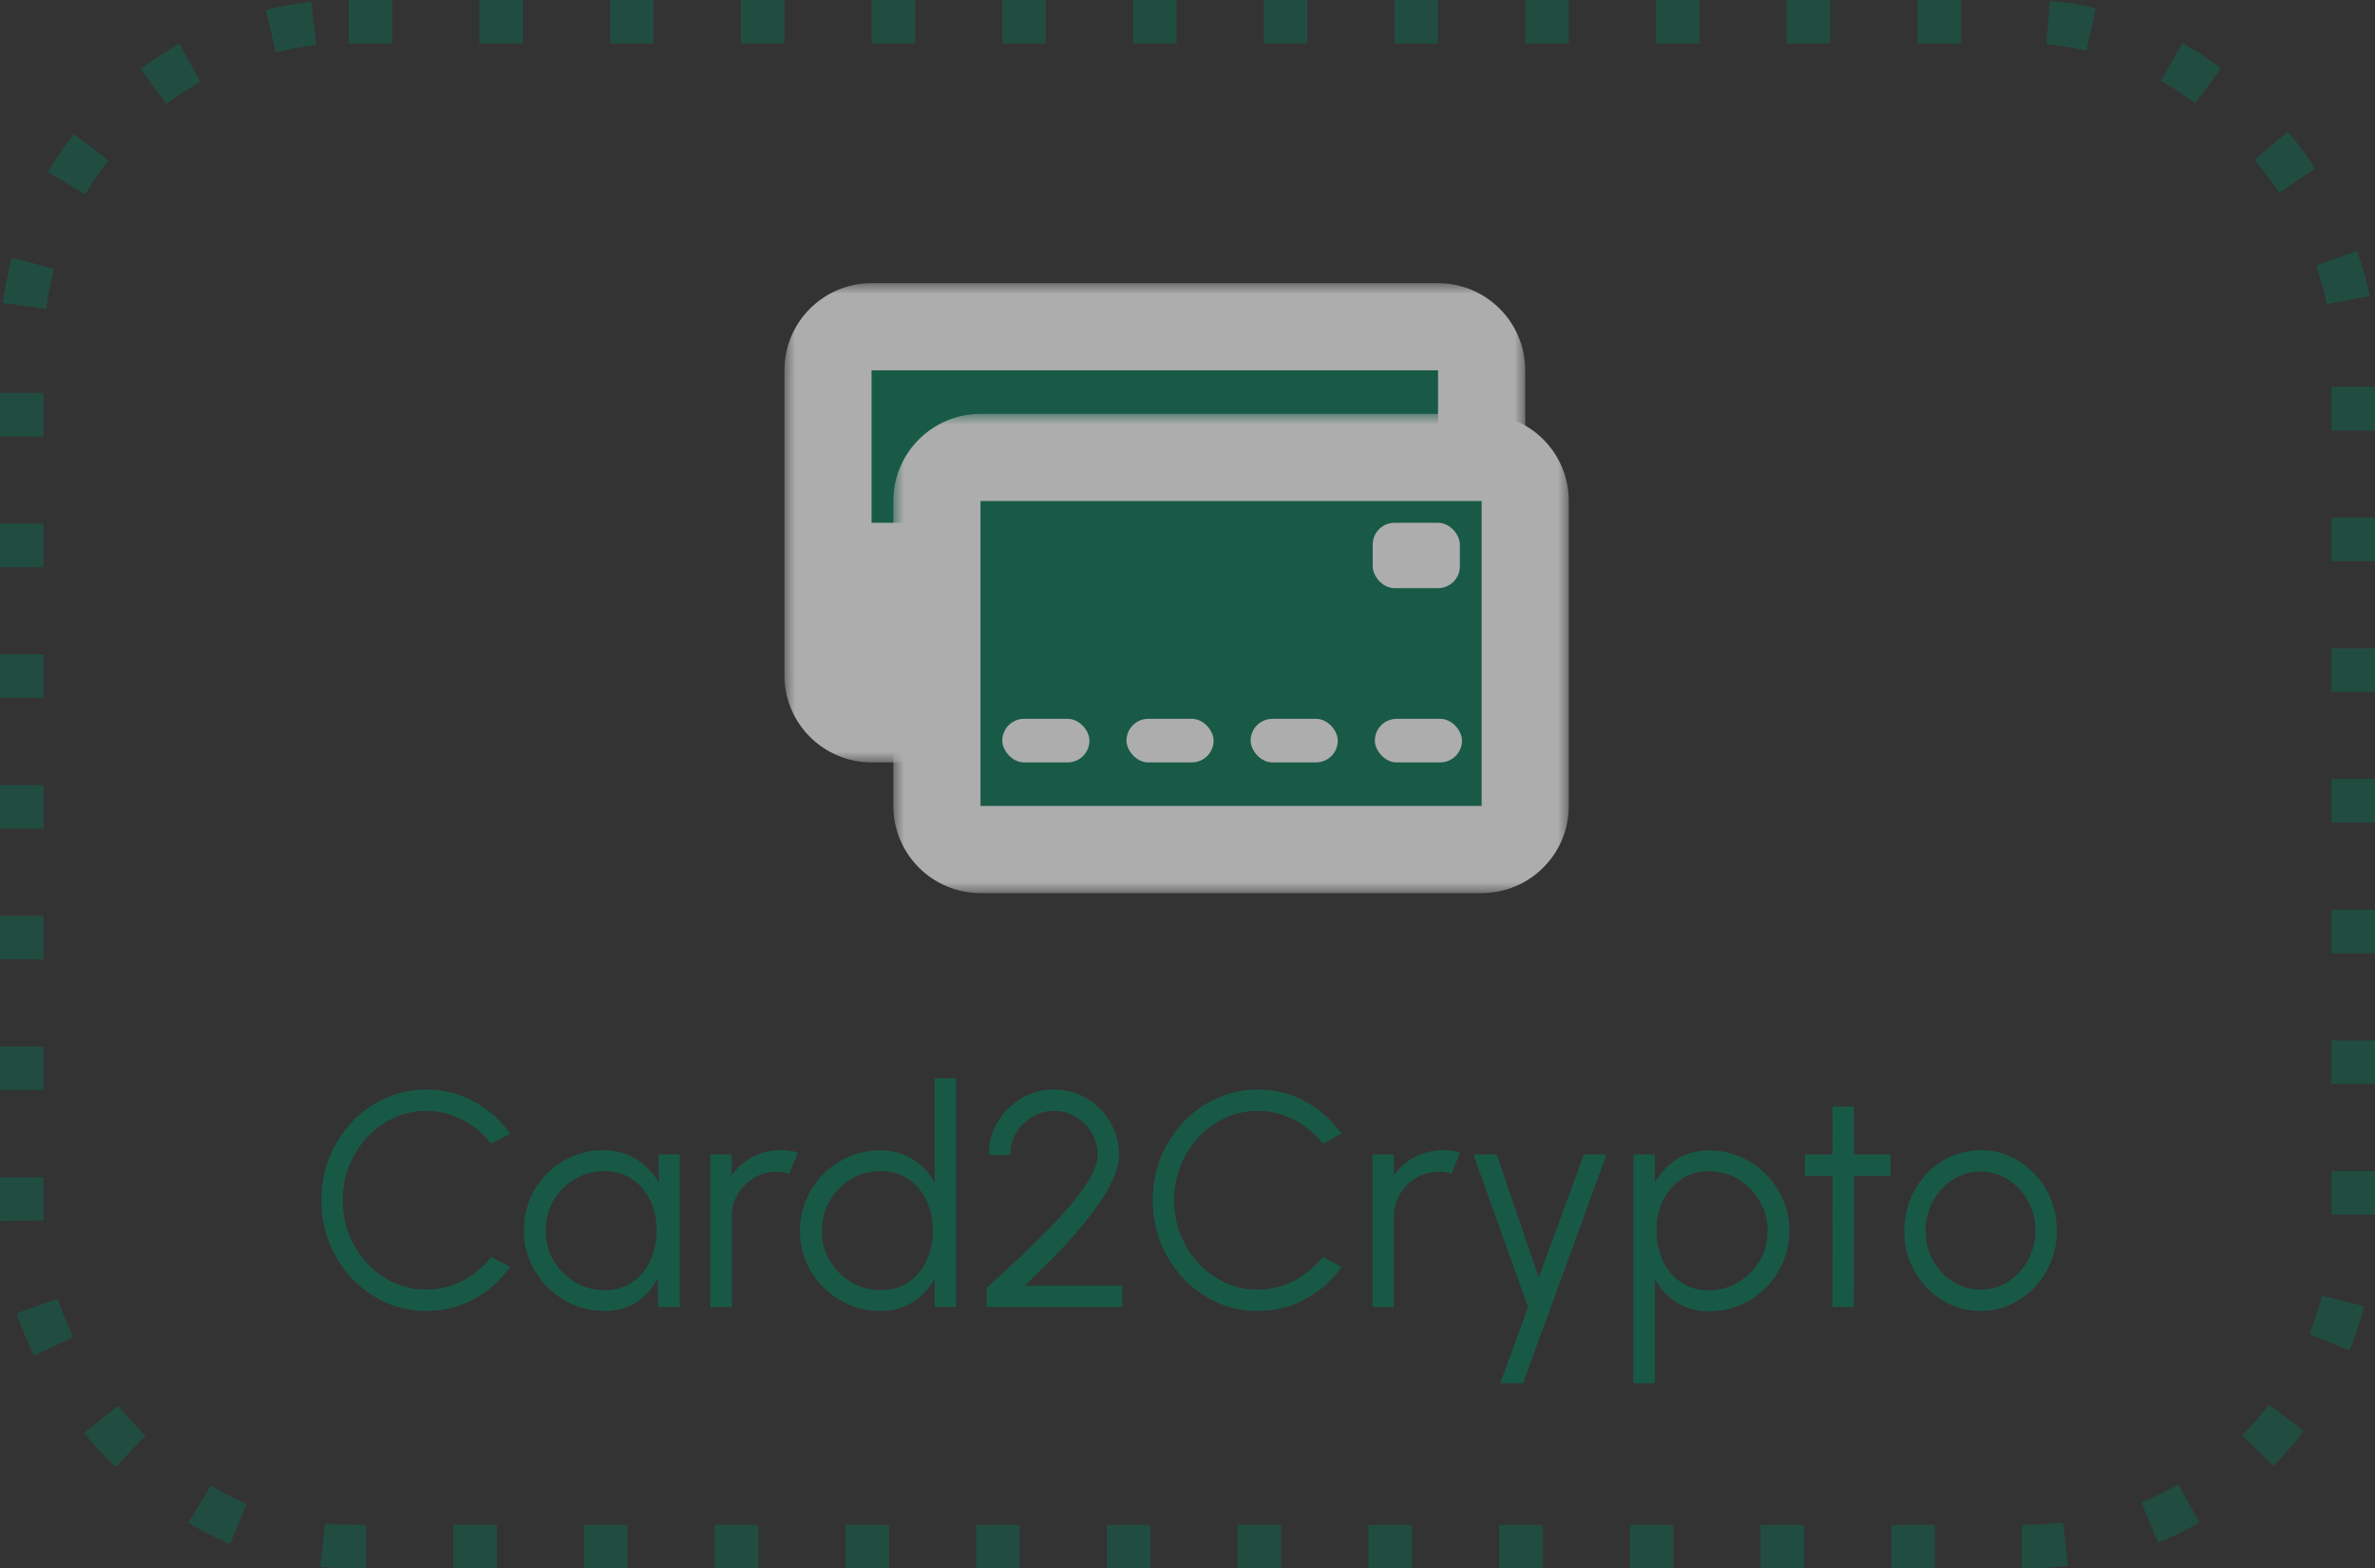 <svg width="109" height="72" viewBox="0 0 109 72" fill="none" xmlns="http://www.w3.org/2000/svg">
<rect x="0" y="0" width="109" height="72" fill="#333333" stroke="none"/>
<rect opacity="0.4" x="1" y="1" width="107" height="70" rx="15" stroke="#077453" stroke-width="2" stroke-dasharray="2 4"/>
<path opacity="0.6" d="M19.564 60.182C18.902 60.182 18.279 60.051 17.695 59.79C17.112 59.524 16.599 59.16 16.155 58.698C15.717 58.231 15.371 57.69 15.12 57.074C14.872 56.458 14.748 55.8 14.748 55.1C14.748 54.4 14.872 53.742 15.12 53.126C15.371 52.51 15.717 51.971 16.155 51.509C16.599 51.042 17.112 50.678 17.695 50.417C18.279 50.151 18.902 50.018 19.564 50.018C20.358 50.018 21.088 50.202 21.756 50.571C22.423 50.94 22.976 51.43 23.415 52.041L22.547 52.51C22.201 52.048 21.762 51.682 21.23 51.411C20.703 51.136 20.148 50.998 19.564 50.998C19.028 50.998 18.526 51.108 18.059 51.327C17.598 51.542 17.192 51.838 16.841 52.216C16.491 52.594 16.218 53.03 16.023 53.525C15.826 54.02 15.729 54.545 15.729 55.1C15.729 55.665 15.826 56.194 16.023 56.689C16.223 57.184 16.498 57.62 16.849 57.998C17.203 58.376 17.611 58.672 18.073 58.887C18.54 59.097 19.037 59.202 19.564 59.202C20.171 59.202 20.733 59.064 21.252 58.789C21.774 58.509 22.206 58.145 22.547 57.697L23.415 58.166C22.976 58.777 22.423 59.267 21.756 59.636C21.088 60 20.358 60.182 19.564 60.182ZM30.216 53H31.196V60H30.216L30.181 58.698C29.952 59.141 29.633 59.501 29.222 59.776C28.811 60.047 28.321 60.182 27.752 60.182C27.239 60.182 26.758 60.086 26.31 59.895C25.862 59.699 25.468 59.431 25.127 59.09C24.786 58.749 24.52 58.355 24.329 57.907C24.138 57.459 24.042 56.978 24.042 56.465C24.042 55.961 24.135 55.487 24.322 55.044C24.513 54.601 24.775 54.211 25.106 53.875C25.442 53.539 25.829 53.278 26.268 53.091C26.711 52.9 27.185 52.804 27.689 52.804C28.272 52.804 28.781 52.944 29.215 53.224C29.649 53.499 29.994 53.861 30.251 54.309L30.216 53ZM27.731 59.23C28.23 59.23 28.66 59.109 29.019 58.866C29.378 58.619 29.654 58.287 29.845 57.872C30.041 57.457 30.139 56.999 30.139 56.5C30.139 55.987 30.041 55.525 29.845 55.114C29.649 54.699 29.371 54.37 29.012 54.127C28.653 53.884 28.226 53.763 27.731 53.763C27.236 53.763 26.784 53.887 26.373 54.134C25.967 54.377 25.643 54.706 25.4 55.121C25.162 55.536 25.043 55.996 25.043 56.5C25.043 57.009 25.167 57.471 25.414 57.886C25.661 58.297 25.988 58.623 26.394 58.866C26.805 59.109 27.25 59.23 27.731 59.23ZM32.597 60V53H33.577V53.966C33.824 53.611 34.146 53.329 34.543 53.119C34.94 52.909 35.371 52.804 35.838 52.804C36.108 52.804 36.37 52.839 36.622 52.909L36.223 53.882C36.027 53.821 35.836 53.791 35.649 53.791C35.271 53.791 34.923 53.884 34.606 54.071C34.293 54.258 34.044 54.507 33.857 54.82C33.67 55.133 33.577 55.48 33.577 55.863V60H32.597ZM42.897 49.5H43.877V60H42.897V58.691C42.654 59.139 42.321 59.501 41.896 59.776C41.476 60.047 40.977 60.182 40.398 60.182C39.889 60.182 39.413 60.086 38.97 59.895C38.527 59.704 38.135 59.44 37.794 59.104C37.458 58.763 37.194 58.371 37.003 57.928C36.812 57.485 36.716 57.009 36.716 56.5C36.716 55.991 36.812 55.515 37.003 55.072C37.194 54.624 37.458 54.232 37.794 53.896C38.135 53.555 38.527 53.289 38.97 53.098C39.413 52.907 39.889 52.811 40.398 52.811C40.977 52.811 41.476 52.949 41.896 53.224C42.321 53.495 42.654 53.852 42.897 54.295V49.5ZM40.405 59.23C40.904 59.23 41.334 59.109 41.693 58.866C42.052 58.619 42.328 58.287 42.519 57.872C42.715 57.457 42.813 56.999 42.813 56.5C42.813 55.987 42.715 55.525 42.519 55.114C42.323 54.699 42.045 54.37 41.686 54.127C41.327 53.884 40.9 53.763 40.405 53.763C39.91 53.763 39.46 53.887 39.054 54.134C38.648 54.377 38.324 54.706 38.081 55.121C37.838 55.536 37.717 55.996 37.717 56.5C37.717 57.009 37.841 57.471 38.088 57.886C38.335 58.297 38.662 58.623 39.068 58.866C39.479 59.109 39.924 59.23 40.405 59.23ZM45.278 60V59.132C45.66 58.777 46.08 58.39 46.538 57.97C46.995 57.545 47.448 57.109 47.896 56.661C48.348 56.208 48.761 55.763 49.135 55.324C49.508 54.881 49.807 54.463 50.031 54.071C50.259 53.674 50.374 53.324 50.374 53.021C50.374 52.652 50.283 52.316 50.101 52.013C49.923 51.705 49.683 51.46 49.38 51.278C49.081 51.091 48.747 50.998 48.379 50.998C48.01 50.998 47.672 51.091 47.364 51.278C47.06 51.46 46.818 51.705 46.636 52.013C46.454 52.316 46.363 52.652 46.363 53.021H45.383C45.383 52.461 45.518 51.955 45.789 51.502C46.064 51.049 46.428 50.69 46.881 50.424C47.333 50.153 47.833 50.018 48.379 50.018C48.925 50.018 49.422 50.153 49.87 50.424C50.322 50.695 50.682 51.056 50.948 51.509C51.218 51.962 51.354 52.466 51.354 53.021C51.354 53.352 51.265 53.716 51.088 54.113C50.915 54.505 50.679 54.913 50.381 55.338C50.082 55.758 49.746 56.183 49.373 56.612C48.999 57.041 48.61 57.461 48.204 57.872C47.798 58.278 47.403 58.661 47.021 59.02H51.501V60H45.278ZM57.723 60.182C57.06 60.182 56.437 60.051 55.854 59.79C55.27 59.524 54.757 59.16 54.314 58.698C53.875 58.231 53.53 57.69 53.278 57.074C53.03 56.458 52.907 55.8 52.907 55.1C52.907 54.4 53.03 53.742 53.278 53.126C53.53 52.51 53.875 51.971 54.314 51.509C54.757 51.042 55.27 50.678 55.854 50.417C56.437 50.151 57.06 50.018 57.723 50.018C58.516 50.018 59.246 50.202 59.914 50.571C60.581 50.94 61.134 51.43 61.573 52.041L60.705 52.51C60.359 52.048 59.921 51.682 59.389 51.411C58.861 51.136 58.306 50.998 57.723 50.998C57.186 50.998 56.684 51.108 56.218 51.327C55.756 51.542 55.35 51.838 55 52.216C54.65 52.594 54.377 53.03 54.181 53.525C53.985 54.02 53.887 54.545 53.887 55.1C53.887 55.665 53.985 56.194 54.181 56.689C54.381 57.184 54.657 57.62 55.007 57.998C55.361 58.376 55.77 58.672 56.232 58.887C56.698 59.097 57.195 59.202 57.723 59.202C58.329 59.202 58.892 59.064 59.41 58.789C59.932 58.509 60.364 58.145 60.705 57.697L61.573 58.166C61.134 58.777 60.581 59.267 59.914 59.636C59.246 60 58.516 60.182 57.723 60.182ZM62.989 60V53H63.969V53.966C64.217 53.611 64.539 53.329 64.935 53.119C65.332 52.909 65.764 52.804 66.23 52.804C66.501 52.804 66.762 52.839 67.014 52.909L66.615 53.882C66.419 53.821 66.228 53.791 66.041 53.791C65.663 53.791 65.316 53.884 64.998 54.071C64.686 54.258 64.436 54.507 64.249 54.82C64.063 55.133 63.969 55.48 63.969 55.863V60H62.989ZM72.693 53H73.729L69.9 63.5H68.857L70.131 60L67.618 53H68.689L70.621 58.649L72.693 53ZM75.946 63.5H74.966V53H75.946V54.309C76.189 53.866 76.52 53.506 76.94 53.231C77.36 52.956 77.859 52.818 78.438 52.818C78.947 52.818 79.423 52.914 79.866 53.105C80.314 53.296 80.706 53.562 81.042 53.903C81.378 54.239 81.642 54.629 81.833 55.072C82.024 55.515 82.12 55.991 82.12 56.5C82.12 57.009 82.024 57.487 81.833 57.935C81.642 58.383 81.378 58.777 81.042 59.118C80.706 59.454 80.314 59.718 79.866 59.909C79.423 60.1 78.947 60.196 78.438 60.196C77.859 60.196 77.36 60.058 76.94 59.783C76.52 59.508 76.189 59.148 75.946 58.705V63.5ZM78.431 53.77C77.941 53.77 77.514 53.894 77.15 54.141C76.791 54.384 76.513 54.71 76.317 55.121C76.121 55.532 76.023 55.991 76.023 56.5C76.023 56.999 76.119 57.457 76.31 57.872C76.506 58.287 76.784 58.619 77.143 58.866C77.507 59.113 77.936 59.237 78.431 59.237C78.916 59.237 79.362 59.116 79.768 58.873C80.179 58.63 80.508 58.304 80.755 57.893C81.002 57.478 81.126 57.013 81.126 56.5C81.126 56.001 81.005 55.546 80.762 55.135C80.519 54.72 80.195 54.388 79.789 54.141C79.383 53.894 78.93 53.77 78.431 53.77ZM86.76 53.98H85.087L85.08 60H84.1L84.107 53.98H82.84V53H84.107L84.1 50.802H85.08L85.087 53H86.76V53.98ZM90.897 60.182C90.254 60.182 89.665 60.016 89.133 59.685C88.606 59.354 88.184 58.91 87.867 58.355C87.554 57.795 87.397 57.177 87.397 56.5C87.397 55.987 87.489 55.508 87.671 55.065C87.853 54.617 88.102 54.225 88.419 53.889C88.742 53.548 89.115 53.282 89.54 53.091C89.964 52.9 90.417 52.804 90.897 52.804C91.541 52.804 92.127 52.97 92.654 53.301C93.186 53.632 93.609 54.078 93.921 54.638C94.239 55.198 94.397 55.819 94.397 56.5C94.397 57.009 94.306 57.485 94.124 57.928C93.942 58.371 93.691 58.763 93.368 59.104C93.051 59.44 92.68 59.704 92.255 59.895C91.835 60.086 91.383 60.182 90.897 60.182ZM90.897 59.202C91.374 59.202 91.8 59.078 92.178 58.831C92.561 58.579 92.862 58.248 93.082 57.837C93.305 57.426 93.418 56.981 93.418 56.5C93.418 56.01 93.305 55.56 93.082 55.149C92.858 54.734 92.554 54.402 92.171 54.155C91.793 53.908 91.369 53.784 90.897 53.784C90.421 53.784 89.992 53.91 89.609 54.162C89.231 54.409 88.93 54.738 88.707 55.149C88.487 55.56 88.377 56.01 88.377 56.5C88.377 57.004 88.492 57.461 88.721 57.872C88.949 58.278 89.255 58.602 89.638 58.845C90.02 59.083 90.44 59.202 90.897 59.202Z" fill="#077453"/>
<g opacity="0.6">
<mask id="path-3-outside-1_2026_22196" maskUnits="userSpaceOnUse" x="36" y="13" width="34" height="22" fill="black">
<rect fill="white" x="36" y="13" width="34" height="22"/>
<path fill-rule="evenodd" clip-rule="evenodd" d="M40 15C38.895 15 38 15.895 38 17V26H68V17C68 15.895 67.105 15 66 15H40ZM68 30H38V31C38 32.105 38.895 33 40 33H66C67.105 33 68 32.105 68 31V30Z"/>
</mask>
<path fill-rule="evenodd" clip-rule="evenodd" d="M40 15C38.895 15 38 15.895 38 17V26H68V17C68 15.895 67.105 15 66 15H40ZM68 30H38V31C38 32.105 38.895 33 40 33H66C67.105 33 68 32.105 68 31V30Z" fill="#077453"/>
<path d="M38 26H36V28H38V26ZM68 26V28H70V26H68ZM68 30H70V28H68V30ZM38 30V28H36V30H38ZM40 17V17V13C37.791 13 36 14.791 36 17H40ZM40 26V17H36V26H40ZM38 28H68V24H38V28ZM66 17V26H70V17H66ZM66 17H70C70 14.791 68.209 13 66 13V17ZM40 17H66V13H40V17ZM68 28H38V32H68V28ZM40 31V30H36V31H40ZM40 31H40H36C36 33.209 37.791 35 40 35V31ZM66 31H40V35H66V31ZM66 31V35C68.209 35 70 33.209 70 31H66ZM66 30V31H70V30H66Z" fill="white" mask="url(#path-3-outside-1_2026_22196)"/>
<mask id="path-5-outside-2_2026_22196" maskUnits="userSpaceOnUse" x="41" y="19" width="31" height="22" fill="black">
<rect fill="white" x="41" y="19" width="31" height="22"/>
<path d="M43 23C43 21.895 43.895 21 45 21H68C69.105 21 70 21.895 70 23V37C70 38.105 69.105 39 68 39H45C43.895 39 43 38.105 43 37V23Z"/>
</mask>
<path d="M43 23C43 21.895 43.895 21 45 21H68C69.105 21 70 21.895 70 23V37C70 38.105 69.105 39 68 39H45C43.895 39 43 38.105 43 37V23Z" fill="#077453"/>
<path d="M45 23H68V19H45V23ZM68 23V37H72V23H68ZM68 37H45V41H68V37ZM45 37V23H41V37H45ZM45 37L45 37H41C41 39.209 42.791 41 45 41V37ZM68 37L68 37V41C70.209 41 72 39.209 72 37H68ZM68 23L68 23H72C72 20.791 70.209 19 68 19V23ZM45 19C42.791 19 41 20.791 41 23H45L45 23V19Z" fill="white" mask="url(#path-5-outside-2_2026_22196)"/>
<rect x="63" y="24" width="4" height="3" rx="1" fill="white"/>
<rect x="46" y="33" width="4" height="2" rx="1" fill="white"/>
<rect x="51.699" y="33" width="4" height="2" rx="1" fill="white"/>
<rect x="57.398" y="33" width="4" height="2" rx="1" fill="white"/>
<rect x="63.098" y="33" width="4" height="2" rx="1" fill="white"/>
</g>
</svg>
